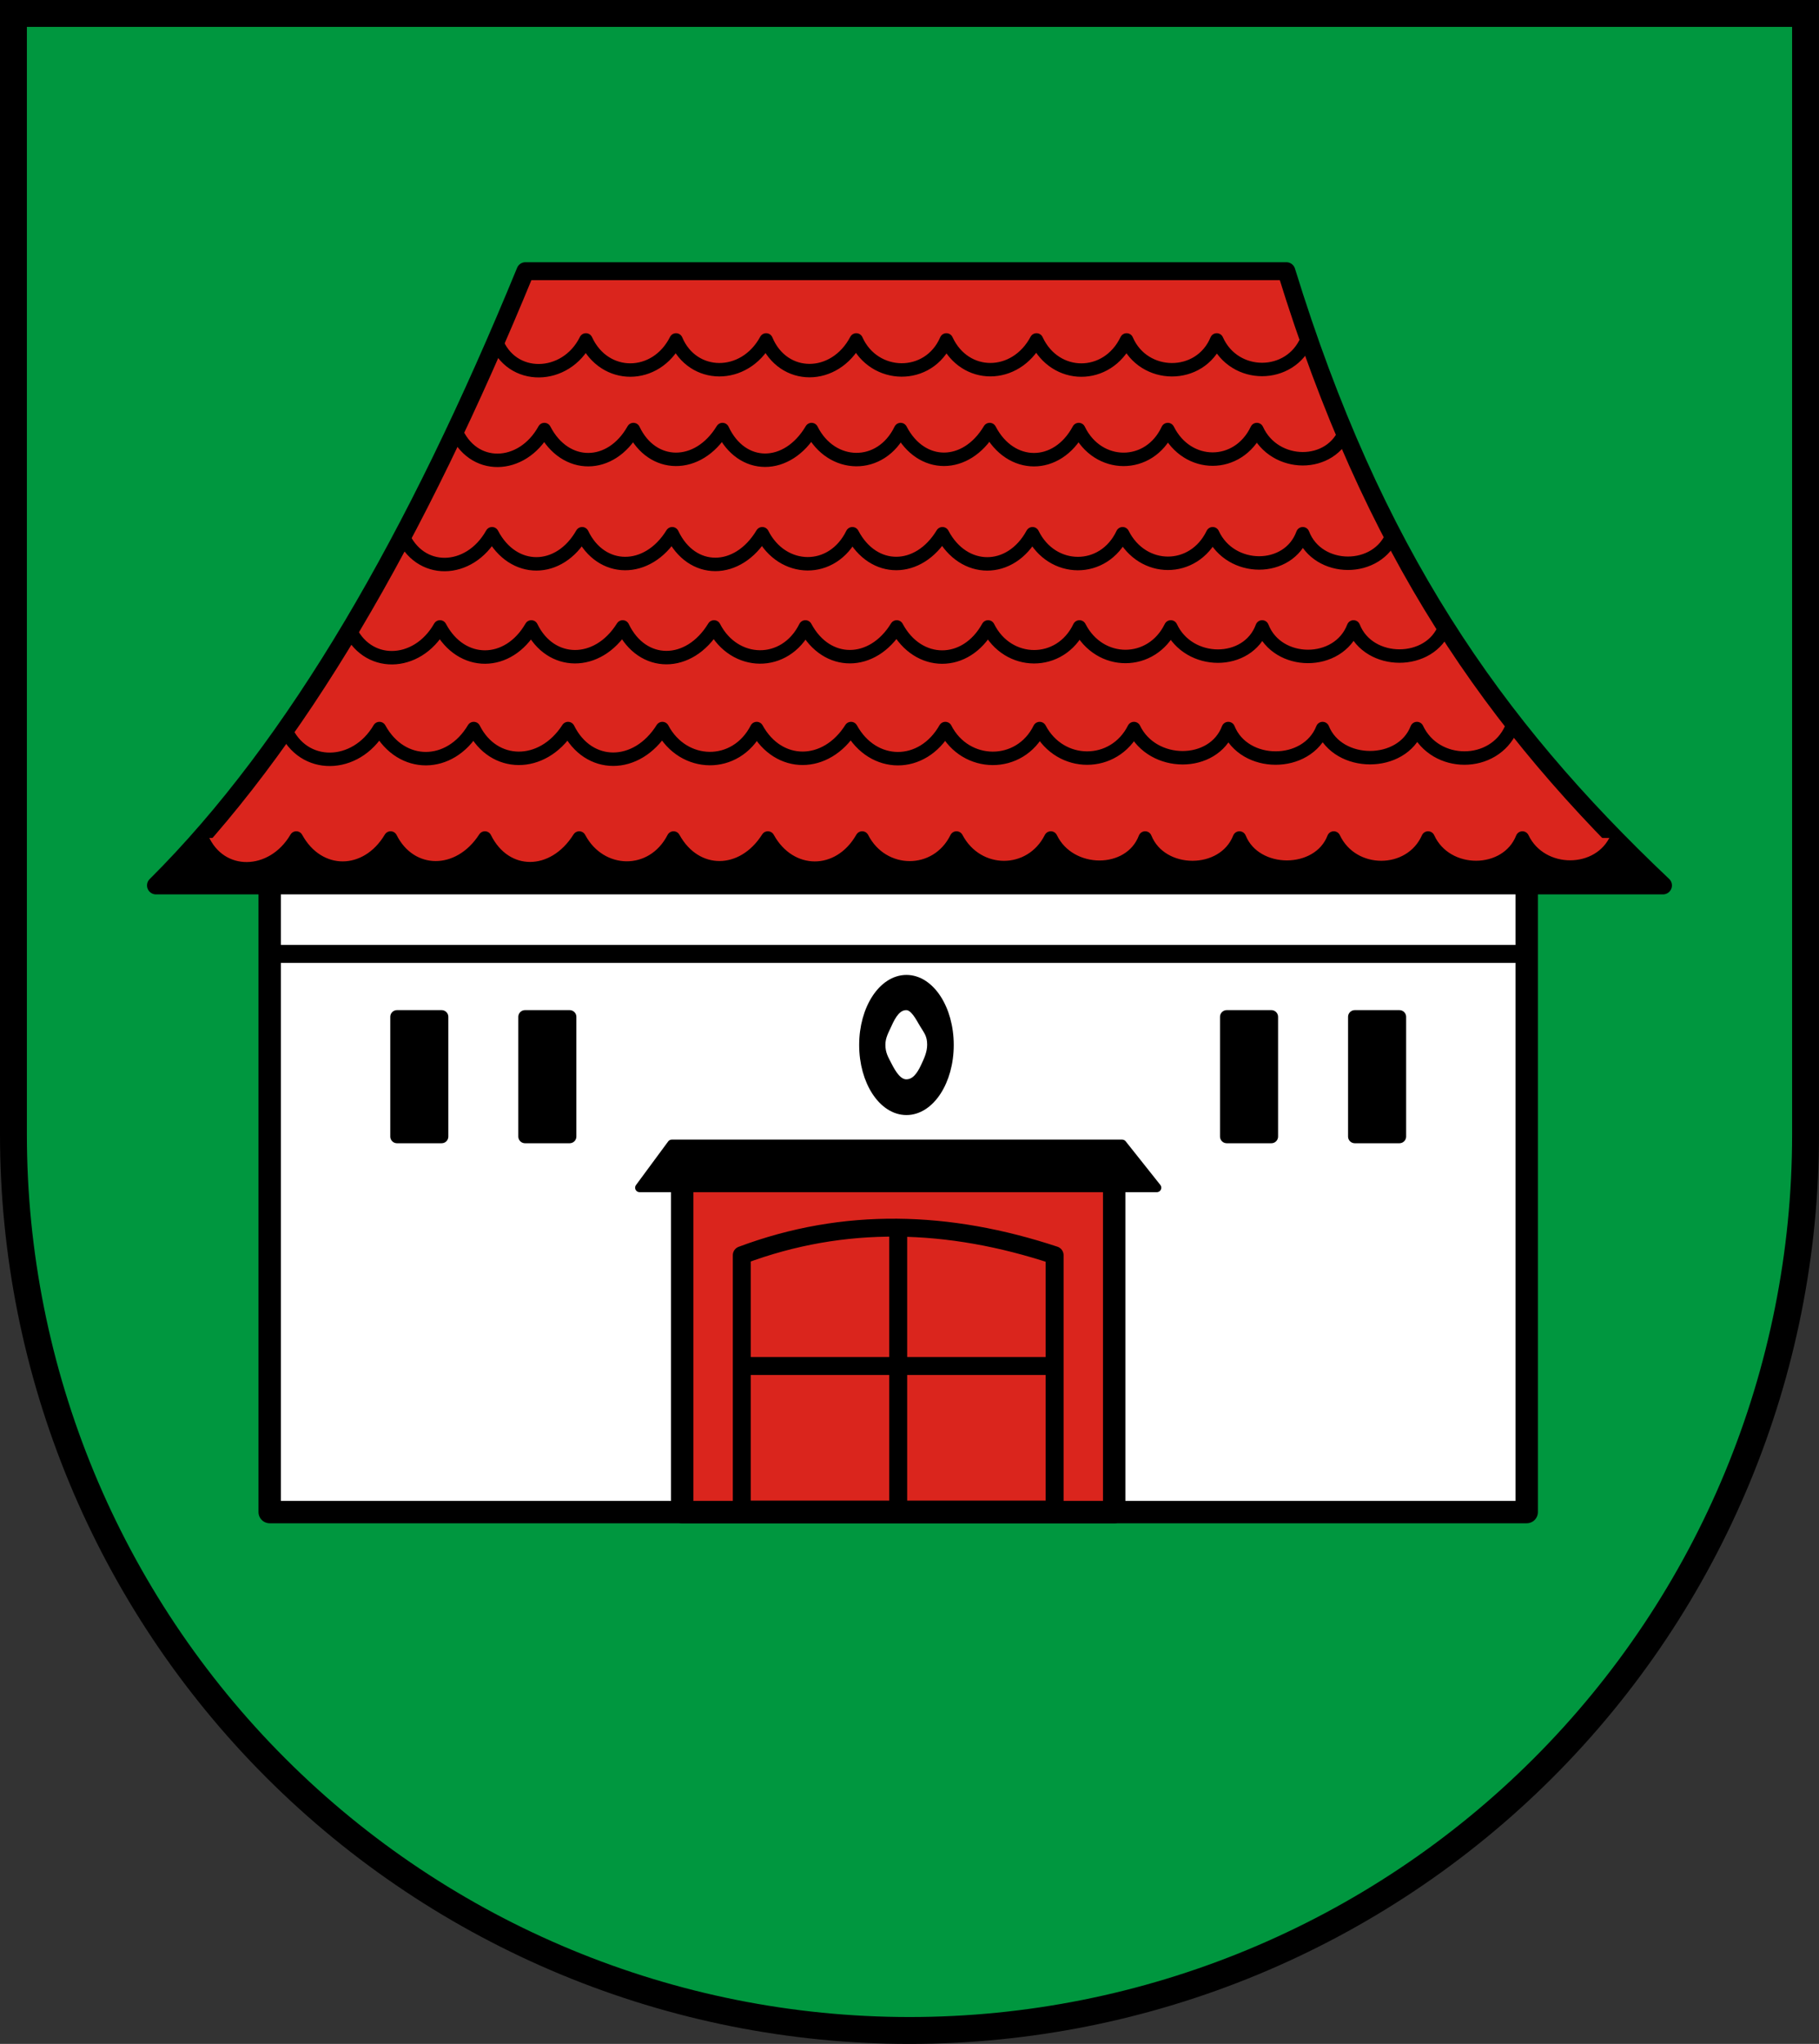 <?xml version="1.0" encoding="UTF-8"?>
<!-- Created with Inkscape (http://www.inkscape.org/) -->
<svg width="203mm" height="228mm" version="1.1" viewBox="0 0 203 228" xmlns="http://www.w3.org/2000/svg">
 <rect x="0" y="0" width="203" height="228" fill="#333333" stroke="none"/>
 <title>Wappen der ehemaligen Gemeinde Schura</title>
 <g transform="translate(528.61 77.048)">
  <path d="m-527.11-75.548 3.2e-4 125.07c6e-5 26.503 10.536 51.921 29.289 70.662 18.754 18.741 44.189 29.269 70.71 29.269 26.522 7e-5 51.957-10.528 70.711-29.269 18.754-18.741 29.29-44.159 29.289-70.662l-7.9e-4 -125.07z" fill="#00973f"/>
  <g transform="translate(-531.45 -97.548)" stroke="#000000">
   <rect x="32.939" y="118.96" width="140.28" height="70.212" fill="#ffffff" stroke-linejoin="round" stroke-width="2.5"/>
   <path d="m20.248 119.27h168.18c-19.052-18.022-32.37-37.218-42.027-68.518h-84.926c-12.214 29.735-25.552 52.919-41.224 68.518z" fill="#da251d" stroke-linejoin="round" stroke-width="2"/>
   <path d="m20.713 119 4.009-4.21 158.76-0.134 4.343 4.276z" fill="#000000" stroke-width=".265px"/>
   <path d="m58.171 58.42c1.683 4.648 7.837 4.506 10.057 0 2.074 4.501 7.828 4.456 10.057 0 1.848 4.382 7.627 4.48 10.057 0 1.902 4.558 7.649 4.565 10.057 0 1.961 4.391 8.096 4.54 10.057 0 2.056 4.439 7.712 4.41 10.057 0 2.071 4.464 7.901 4.502 10.057 0 1.896 4.407 8.211 4.463 10.057 0 1.954 4.401 8.198 4.39 10.057 0" fill="none" stroke-linejoin="round" stroke-width="1.5"/>
   <path d="m25.378 113.98c2 4.648 7.888 4.506 10.526 0 2.464 4.501 7.877 4.456 10.526 0 2.196 4.382 7.638 4.48 10.526 0 2.259 4.558 7.665 4.565 10.526 0 2.33 4.391 8.195 4.54 10.526 0 2.442 4.439 7.74 4.41 10.526 0 2.46 4.464 7.963 4.502 10.526 0 2.253 4.407 8.331 4.463 10.526 0 2.321 4.401 8.317 4.39 10.526 0 2.084 4.332 8.867 4.356 10.526 0 1.754 4.369 8.79 4.409 10.526 0 1.751 4.326 8.854 4.339 10.526 0 2.066 4.398 8.584 4.379 10.526 0 2.015 4.412 8.805 4.353 10.526 0 2.07 4.333 8.66 4.307 10.526 0" fill="#da251d" stroke-linejoin="round" stroke-width="1.5"/>
   <g fill="none">
    <g stroke-linejoin="round" stroke-width="1.5">
     <path d="m34.658 101.77c2 4.648 7.888 4.506 10.526 0 2.464 4.501 7.877 4.456 10.526 0 2.196 4.382 7.638 4.48 10.526 0 2.259 4.558 7.665 4.565 10.526 0 2.33 4.391 8.195 4.54 10.526 0 2.442 4.439 7.74 4.41 10.526 0 2.46 4.464 7.963 4.502 10.526 0 2.253 4.407 8.331 4.463 10.526 0 2.321 4.401 8.317 4.39 10.526 0 2.084 4.332 8.867 4.356 10.526 0 1.754 4.369 8.79 4.409 10.526 0 1.751 4.326 8.854 4.339 10.526 0 2.066 4.398 8.584 4.379 10.526 0"/>
     <path d="m41.746 90.435c1.937 4.648 7.64 4.506 10.195 0 2.387 4.501 7.629 4.456 10.195 0 2.127 4.382 7.398 4.48 10.195 0 2.188 4.558 7.424 4.565 10.195 0 2.257 4.391 7.938 4.54 10.195 0 2.365 4.439 7.496 4.41 10.195 0 2.382 4.464 7.713 4.502 10.195 0 2.182 4.407 8.069 4.463 10.195 0 2.248 4.401 8.055 4.39 10.195 0 2.018 4.332 8.588 4.356 10.195 0 1.699 4.369 8.513 4.409 10.195 0 1.696 4.326 8.576 4.339 10.195 0"/>
     <path d="m47.699 80.04c1.91 4.648 7.533 4.506 10.053 0 2.353 4.501 7.523 4.456 10.053 0 2.097 4.382 7.295 4.48 10.053 0 2.158 4.558 7.321 4.565 10.053 0 2.226 4.391 7.827 4.54 10.053 0 2.333 4.439 7.392 4.41 10.053 0 2.349 4.464 7.606 4.502 10.053 0 2.152 4.407 7.957 4.463 10.053 0 2.217 4.401 7.943 4.39 10.053 0 1.99 4.332 8.469 4.356 10.053 0 1.675 4.369 8.395 4.409 10.053 0"/>
     <path d="m53.653 68.417c1.888 4.648 7.448 4.506 9.939 0 2.327 4.501 7.438 4.456 9.939 0 2.074 4.382 7.213 4.48 9.939 0 2.134 4.558 7.238 4.565 9.939 0 2.2 4.391 7.739 4.54 9.939 0 2.306 4.439 7.309 4.41 9.939 0 2.323 4.464 7.52 4.502 9.939 0 2.127 4.407 7.867 4.463 9.939 0 2.192 4.401 7.854 4.39 9.939 0 1.968 4.332 8.373 4.356 9.939 0"/>
    </g>
    <path d="m33.073 126.91h139.85" stroke-width="2"/>
   </g>
   <rect x="78.976" y="151.97" width="48.206" height="37.204" fill="#da251d" stroke-linejoin="round" stroke-width="2.5"/>
   <g fill="none" stroke-width="2">
    <path d="m85.622 160.52c11.452-4.288 23.106-3.905 34.914 0v28.383h-34.914z" stroke-linejoin="round"/>
    <path d="m85.739 172.88h34.681"/>
    <path d="m103.08 189.75v-32.743"/>
   </g>
   <g fill="#000000" stroke-linejoin="round">
    <g transform="translate(.613)" stroke-width="1.5">
     <rect x="60.819" y="133.93" width="4.98" height="13.35"/>
     <rect x="46.531" y="133.93" width="4.98" height="13.35"/>
     <rect x="153.42" y="133.93" width="4.98" height="13.35"/>
     <rect x="139.13" y="133.93" width="4.98" height="13.35"/>
    </g>
    <path d="m74.22 152.99h57.72l-3.867-4.866h-50.262z"/>
    <ellipse cx="104" cy="137.07" rx="4.777" ry="7.316"/>
   </g>
   <path d="m106.66 137.04c0 0.925-0.39 1.714-0.713 2.409-0.487 1.051-1.076 1.801-1.967 1.801-0.847 0-1.469-0.985-1.96-1.949-0.367-0.72-0.72-1.266-0.72-2.26 0-0.897 0.413-1.562 0.717-2.245 0.485-1.087 1.054-1.965 1.963-1.965 0.776 0 1.341 1.119 1.831 1.948 0.444 0.751 0.849 1.156 0.849 2.262z" fill="#ffffff" stroke-linejoin="round" stroke-width=".7"/>
  </g>
  <path d="m-527.11-75.548 3.2e-4 125.07c6e-5 26.503 10.536 51.921 29.289 70.662 18.754 18.741 44.189 29.269 70.71 29.269 26.522 7e-5 51.957-10.528 70.711-29.269 18.754-18.741 29.29-44.159 29.289-70.662l-7.9e-4 -125.07z" fill="none" stroke="#000000" stroke-linecap="square" stroke-miterlimit="8" stroke-width="3"/>
 </g>
</svg>
